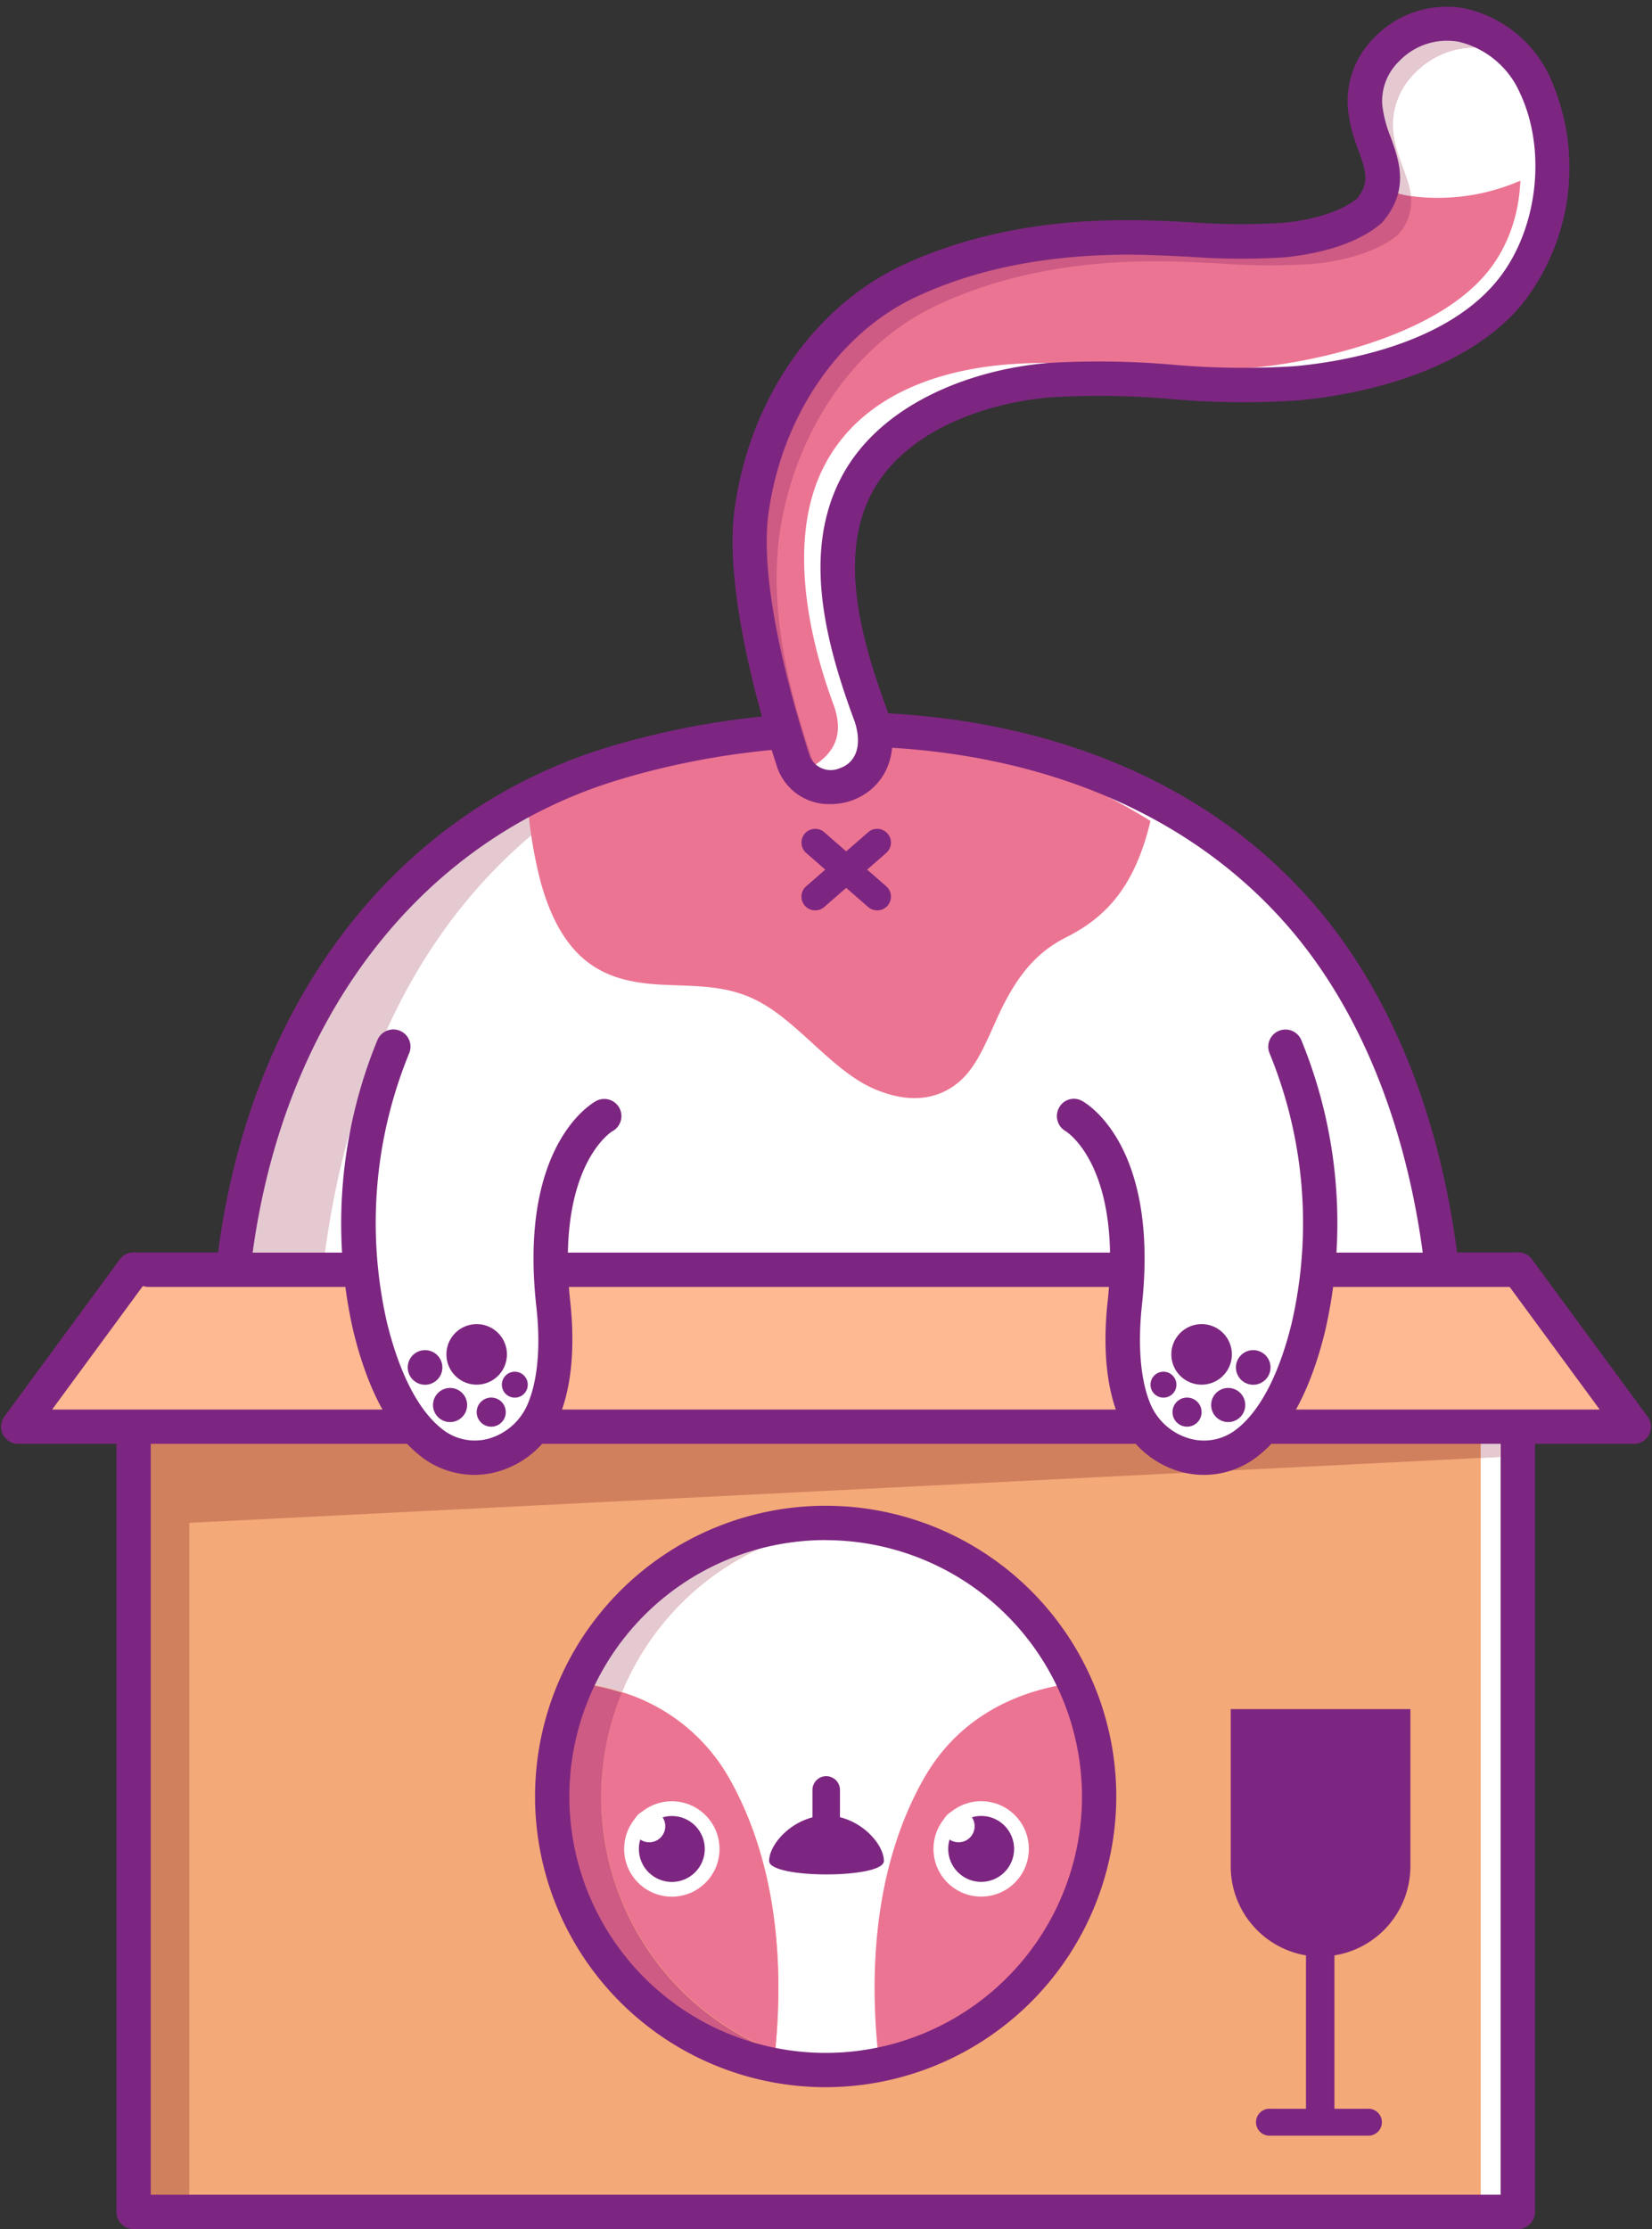 <svg xmlns="http://www.w3.org/2000/svg" viewBox="-0.122 -0.79 197.484 266.38"><rect x="-0.122" y="-0.79" width="197.484" height="266.38" fill="#333333" stroke="none"/><title>Depositphotos_117005002_06</title><g data-name="Layer 2"><g data-name="Layer 20"><path fill="#f4a978" d="M15.85 150.93h165.47v112.6H15.85z"/><path fill="#fff" d="M176.89 150.93v19.21h2.33v3.17l-2.33.12v90.11h4.43V150.93h-4.43z"/><path fill="#d1805d" d="M16.21 150.93h6.3v112.6h-6.3z"/><path d="M181.32 265.59H15.85a2.05 2.05 0 0 1-2.05-2.05V150.93a2.05 2.05 0 0 1 2.05-2.05h165.47a2.05 2.05 0 0 1 2.05 2.05v112.6a2.05 2.05 0 0 1-2.05 2.06zM17.9 261.48h161.37V153H17.9z" fill="#7d2681"/><path d="M172.17 150.44c-4.28-36.23-25.33-63.63-72.18-63.63s-67.89 27.4-72.17 63.63z" fill="#fff"/><path d="M27.84 150.2c3.5.63 7 1.23 10.51 1.68 3.25-29 16.12-52.66 42.63-63.34-33.58 6.52-49.43 30.87-53.14 61.66z" fill="#e4c9d1"/><path d="M64.57 104.83c2.8 9.84 8.12 11.57 13.61 12 4.13.3 8.27-.11 12.29 2 4.81 2.48 8.9 8.3 13.79 10.45 3.25 1.43 7 1.88 10.15-.69 2.12-1.74 3.24-4.56 4.68-7.74 2.34-5.17 4.78-7.88 8.24-9.63 4.8-2.42 8.2-6.06 10.08-13.9-10.77-6.77-23.5-10.51-38.41-10.51-13.83 0-25.79 3.18-36 9a53.46 53.46 0 0 0 1.57 9.02z" fill="#ec7493"/><path d="M172.24 153a2.05 2.05 0 0 1-2-1.82c-1.85-16.29-7.23-30.22-15.56-40.29C135 87.17 99.94 84.51 73.87 92.39c-24.09 7.27-40.54 29-44 58.15a2.05 2.05 0 0 1-4.07-.48c3.65-30.81 21.2-53.84 46.88-61.6 27.38-8.26 64.32-5.35 85.12 19.8 8.84 10.69 14.54 25.36 16.48 42.44a2.05 2.05 0 0 1-1.81 2.27z" fill="#7d2681"/><path d="M97.33 108a1.64 1.64 0 0 1-1.08-2.88l7.41-6.46a1.64 1.64 0 1 1 2.16 2.48l-7.41 6.46a1.64 1.64 0 0 1-1.08.4z" fill="#7d2681"/><path d="M104.74 108a1.64 1.64 0 0 1-1.08-.4l-7.41-6.46a1.64 1.64 0 1 1 2.16-2.48l7.41 6.46a1.64 1.64 0 0 1-1.08 2.88z" fill="#7d2681"/><path d="M163.7 21.31l-.15-.45c.05.14.1.29.15.45z" fill="#fff"/><path d="M163.27 19.8l-.06-.29z" fill="#fff"/><path d="M179.73 11.09c.27.22.52.46.77.7-.24-.25-.5-.48-.77-.7z" fill="#fff"/><path d="M163.55 20.85q-.16-.52-.28-1.05c.09.36.18.71.28 1.05z" fill="#cd5b83"/><path d="M163.21 19.51a10.12 10.12 0 0 1-.18-1.2 10.06 10.06 0 0 0 .18 1.2z" fill="#cd5b83"/><path d="M163.87 21.8l-.17-.5z" fill="#cd5b83"/><path d="M180.51 11.79l.08.08z" fill="#cd5b83"/><path d="M183.37 9.46c-3.29-7-11.58-10.25-17.72-4.36A8.63 8.63 0 0 0 163 12c.37 4.71 4.28 8.07.56 12.46-2.66 2.23-6.93 3.19-10.31 3.5a80.59 80.59 0 0 1-11.05-.07c-2.37-.12-4.81-.24-7.31-.25-10-.05-18.94 1.72-26.5 5.28-10.51 5-17.14 16.06-18.71 27.36-1.39 10 1.6 20.71 5 30 0 .08 1.83 1.1 4 2.32 1.51-.2 3-.44 4.52-.78 1.66-1.66 1.9-3.92.79-6.94-3-8.17-6.07-18.61-2.13-27 4.07-8.65 14.6-12.52 23.37-13.26 9.9-.83 19.64 1.27 29.54.38 6.84-.62 18.85-3 25.36-10.68a24.27 24.27 0 0 0 3.24-24.86z" fill="#ec7493"/><path d="M165.06 21.62c.45-2.08-.44-4-1.19-6.16.74 2.13 1.64 4.08 1.19 6.16z" fill="#fff"/><path d="M169 7.94a8.63 8.63 0 0 0-2.61 6.86c.23 2.95 1.85 5.37 2.12 7.84a24.71 24.71 0 0 0 16.9-3.9 22.56 22.56 0 0 0-2.06-9.29 14.06 14.06 0 0 0-2.79-3.94c.25.25.5.52.74.79A9.94 9.94 0 0 0 169 7.94z" fill="#fff"/><path d="M111.82 35.72c7.55-3.56 16.47-5.33 26.5-5.28 2.5 0 4.95.14 7.31.25a80.59 80.59 0 0 0 11.05.07c3.38-.3 7.65-1.27 10.31-3.5a5.81 5.81 0 0 0 1.55-4.62 14.53 14.53 0 0 1-3.48-1 6.38 6.38 0 0 1-1.46 2.8c-2.66 2.23-6.93 3.19-10.31 3.5a80.59 80.59 0 0 1-11.05-.07c-2.37-.12-4.81-.24-7.31-.25-10-.05-18.94 1.72-26.5 5.28-10.51 5-17.14 16.06-18.71 27.36-1.39 10 1.6 20.71 5 30 0 .07 1.31.81 3 1.77-3.27-9.08-6-19.32-4.65-29 1.6-11.25 8.23-22.36 18.75-27.31z" fill="#cd5b83"/><path d="M168.54 22.65c-.27-2.48-1.89-4.9-2.12-7.84A8.63 8.63 0 0 1 169 7.94a9.94 9.94 0 0 1 12.28-1.63c-.24-.28-.48-.54-.74-.79l-.08-.08c-.25-.25-.51-.48-.77-.7h-.06a11.84 11.84 0 0 0-3.49-2l-.31-.11c-.23-.08-.47-.14-.7-.2l-.44-.1-.65-.11-.54-.05h-1.37l-.57.05a9.39 9.39 0 0 0-.94.16l-.43.12c-.25.07-.5.15-.75.24l-.45.18q-.37.16-.73.35l-.43.24c-.26.15-.51.32-.76.5l-.36.25a12.46 12.46 0 0 0-1.09.93A8.63 8.63 0 0 0 163 12a10.13 10.13 0 0 0 .18 1.2l.06.29c.08.36.17.71.28 1.05l.15.45.17.5c.75 2.14 1.64 4.09 1.19 6.16a14.53 14.53 0 0 0 3.51 1z" fill="#e4c9d1"/><path d="M183.37 9.46c-2-4.2-5.81-7-9.87-7.36a13.67 13.67 0 0 1 4.68 5.5c4.57 7.53 4.89 17.75-.66 24.33-6.5 7.71-21.05 10.61-27.89 11.23-9.9.89-19.64-1.22-29.54-.38-8.78.74-17.91 4.1-22 12.75-3.94 8.38-1.62 19.64 1.4 27.8 1.43 3.87 0 6.2-3.2 7.89l2.42 1.38c1.48-.2 3-.43 4.43-.76 1.71-1.66 2-3.92.88-7-3-8.17-6.07-18.61-2.13-27 4.07-8.65 14.6-12.52 23.37-13.26 9.9-.83 19.64 1.27 29.54.38 6.84-.62 18.85-3 25.36-10.68a24.27 24.27 0 0 0 3.21-24.82z" fill="#fff"/><path d="M99.19 95.3a6.53 6.53 0 0 1-6.37-4.3c-2-6.1-6.46-21.32-5.12-31 1.78-13 9.39-24 19.85-29 7.83-3.69 17-5.53 27.38-5.48 2.5 0 4.93.13 7.29.25a79.44 79.44 0 0 0 10.88.08c3.87-.35 7.16-1.41 9-2.91 1.5-1.86 1.11-3.19.11-5.93a18.27 18.27 0 0 1-1.21-4.89 10.75 10.75 0 0 1 3.24-8.5A12 12 0 0 1 174.91.2a14.66 14.66 0 0 1 10.32 8.38 26.33 26.33 0 0 1-3.48 27.08c-7.41 8.78-21.17 10.9-26.74 11.4a98.5 98.5 0 0 1-15.22-.17 97.43 97.43 0 0 0-14.33-.2c-8.06.68-18 4.21-21.69 12.09-3.54 7.53-.88 17.07 2.2 25.4 1.84 5.82-.9 9.57-4.42 10.74a7.44 7.44 0 0 1-2.36.38zm-2.49-5.68a2.71 2.71 0 0 0 3.54 1.4c2-.68 2.71-2.74 1.83-5.52-3.34-9-6.22-19.58-2-28.48 4.45-9.46 15.86-13.66 25.06-14.43a101.15 101.15 0 0 1 14.93.2 95.91 95.91 0 0 0 14.6.18c5.07-.46 17.55-2.34 24-10 5-5.91 6.23-15.65 2.9-22.68a10.7 10.7 0 0 0-7.35-6.1 7.94 7.94 0 0 0-7.09 2.35 6.6 6.6 0 0 0-2 5.22 14.59 14.59 0 0 0 1 3.82c1 2.8 2.3 6.29-.94 10.13a1.94 1.94 0 0 1-.25.25c-3.41 2.86-8.64 3.71-11.45 4a81.69 81.69 0 0 1-11.32-.06c-2.44-.12-4.83-.24-7.24-.26-9.73 0-18.33 1.66-25.61 5.09-9.23 4.35-15.96 14.27-17.56 25.79-1.22 8.78 3.05 23.25 4.95 29.1z" fill="#7d2681"/><path d="M80.31 186.79a32.87 32.87 0 0 0-8.83 8.83 32.87 32.87 0 0 1 8.83-8.83z" fill="#fff"/><path d="M69.58 228.94a32.67 32.67 0 0 0 1.72 3 32.69 32.69 0 0 1-1.72-3z" fill="#fff"/><path d="M101.51 181.35a32.7 32.7 0 0 0-27.29 20.08 22.18 22.18 0 0 1 12.83 10.31c5.51 9.71 6.6 21.56 5.49 32.59a32.54 32.54 0 0 0 9 2.1c-1 .09-1.94.15-2.93.15a32.56 32.56 0 0 1-11-1.93 32.67 32.67 0 1 0 13.9-63.3z" fill="#fff"/><path d="M87.61 244.66a32.56 32.56 0 0 0 11 1.93c1 0 2-.06 2.93-.15a32.54 32.54 0 0 1-9-2.1c0 .47-.09.94-.15 1.4a83.98 83.98 0 0 1-4.78-1.08z" fill="#fff"/><path d="M101.51 181.35c-1-.09-1.94-.15-2.93-.15a32.54 32.54 0 0 0-18.28 5.58 32.07 32.07 0 0 0-11.41 13.49 29.2 29.2 0 0 1 5.33 1.16 32.7 32.7 0 0 1 27.29-20.08z" fill="#e4c9d1"/><path d="M67.34 204.28l.07-.22z" fill="#fff"/><path d="M69.58 228.94a32.69 32.69 0 0 0 1.72 3 4.76 4.76 0 0 0-1.72-3z" fill="#fff"/><path d="M71.3 231.89a5.58 5.58 0 0 1 .1.69c.35 6.22 8 9.94 16.21 12.08a32.75 32.75 0 0 1-16.31-12.77z" fill="#ec7493"/><path d="M68.56 200.22c0 .1 0 .2-.06.31-.35 1.19-.72 2.36-1.09 3.53a32.39 32.39 0 0 1 1.49-3.78z" fill="#ec7493"/><path fill="#d1805d" d="M19.36 170.14v11.21l157.53-7.92v-3.29H19.36z"/><path fill="#e4c9d1" d="M179.22 170.14h-2.33v3.29l2.33-.12v-3.17z"/><path d="M65.89 213.89a32.67 32.67 0 0 1 1.44-9.62c-.86 2.72-1.72 5.41-2.34 8.13a4.9 4.9 0 0 1 .6 2.42 41 41 0 0 0 1.68 13 5.48 5.48 0 0 1 2.3 1.07c-.4-.76-.78-1.53-1.12-2.32a32.58 32.58 0 0 1-2.56-12.68z" fill="#ec7493"/><path d="M68.46 226.62c.34.79.72 1.56 1.12 2.32-.39-.76-.78-1.53-1.12-2.32z" fill="#ec7493"/><path d="M92.54 244.33c1.11-11 0-22.88-5.48-32.59a22.18 22.18 0 0 0-12.83-10.31 32.65 32.65 0 0 0 18.32 42.9z" fill="#ec7493"/><path d="M71.3 231.89a32.75 32.75 0 0 0 16.31 12.77 32.75 32.75 0 0 1-16.31-12.77z" fill="#ec7493"/><path d="M68.46 226.62c.34.79.72 1.56 1.12 2.32a4.76 4.76 0 0 1 1.72 3 32.75 32.75 0 0 0 16.31 12.77c1.59.41 3.2.78 4.78 1.08l.15-1.4a32.65 32.65 0 0 1-18.32-42.9 29.2 29.2 0 0 0-5.33-1.16 32.39 32.39 0 0 0-1.49 3.78l-.07.22a32.78 32.78 0 0 0 1.13 22.34z" fill="#cd5b83"/><path d="M128.85 200.25c-7.73.89-14.52 4.42-18.53 11.49-6 10.56-6.77 23.66-5.16 35.48h.2a59.14 59.14 0 0 0 19-11.85 4.59 4.59 0 0 1 2.37-3.37c3.46-2 3.93-9 4.41-12.62a51.74 51.74 0 0 0 .3-9.79c-.77-3.15-1.75-6.22-2.59-9.34z" fill="#ec7493"/><path d="M91.82 221.6c0-2.14 3.07-5.43 6.86-5.43s6.86 3.29 6.86 5.43-13.72 2.14-13.72 0z" fill="#7d2681"/><path d="M98.68 219.33a1.64 1.64 0 0 1-1.68-1.64v-4.58a1.64 1.64 0 1 1 3.29 0v4.58a1.64 1.64 0 0 1-1.61 1.64z" fill="#7d2681"/><circle cx="117.17" cy="220.16" r="5.7" transform="rotate(-45 117.163 220.16)" fill="#fff"/><circle cx="117.17" cy="220.16" r="3.94" transform="rotate(-45 117.163 220.16)" fill="#7d2681"/><circle cx="114.46" cy="217.45" r="1.92" transform="rotate(-45 114.457 217.44)" fill="#fff"/><circle cx="80.19" cy="220.16" r="5.7" transform="rotate(-45 80.194 220.162)" fill="#fff"/><circle cx="80.19" cy="220.16" r="3.94" transform="rotate(-45 80.194 220.162)" fill="#7d2681"/><circle cx="77.48" cy="217.45" r="1.92" transform="rotate(-45 77.476 217.438)" fill="#fff"/><path fill="#ffb992" d="M181.32 150.93H15.85L2.05 169.7h193.07l-13.8-18.77z"/><path d="M98.58 248.63a34.74 34.74 0 1 1 34.74-34.74 34.78 34.78 0 0 1-34.74 34.74zm0-65.38a30.64 30.64 0 1 0 30.64 30.64 30.67 30.67 0 0 0-30.64-30.63z" fill="#7d2681"/><path d="M181.32 153H17.63a2.05 2.05 0 1 1 0-4.1h163.69a2.05 2.05 0 0 1 0 4.1z" fill="#7d2681"/><path d="M195.12 171.75H2.05a2.05 2.05 0 0 1-1.65-3.26l13.79-18.77a2.05 2.05 0 0 1 3.31 2.43l-11.39 15.5h185l-11.39-15.5a2.05 2.05 0 0 1 3.31-2.43l13.8 18.77a2.05 2.05 0 0 1-1.65 3.27z" fill="#7d2681"/><path d="M72.16 132.59l-25.31-8.3a55.34 55.34 0 0 0-2.74 33.52c1.16 4.72 3.33 10.7 7.33 13.81 4.71 3.67 11.28 1.39 13.47-3.93 1.55-3.76 1.58-8.54 1.18-12.48-2.09-18.34 6.07-22.62 6.07-22.62z" fill="#fff"/><path d="M56.6 175.46a10.43 10.43 0 0 1-6.42-2.22c-3.61-2.81-6.32-7.83-8.06-14.94A57.66 57.66 0 0 1 45 123.49a2.05 2.05 0 0 1 3.79 1.59 53.39 53.39 0 0 0-2.64 32.23c1.5 6.1 3.78 10.49 6.59 12.68a6.25 6.25 0 0 0 5.55 1.14A7.23 7.23 0 0 0 63 166.9c1.46-3.55 1.37-8.2 1-11.48-2.19-19.49 6.77-24.45 7.16-24.65a2.05 2.05 0 1 1 1.91 3.63s-6.83 4.12-5 20.58c.39 3.76.47 9.14-1.32 13.49a11.35 11.35 0 0 1-7.51 6.64 10.58 10.58 0 0 1-2.64.35z" fill="#7d2681"/><circle cx="50.69" cy="162.62" r="2.07" fill="#7d2681"/><circle cx="53.68" cy="167.11" r="2.04" fill="#7d2681"/><circle cx="61.42" cy="164.68" r="1.55" fill="#7d2681"/><circle cx="56.86" cy="161.06" r="3.62" fill="#7d2681"/><circle cx="58.6" cy="167.96" r="1.74" fill="#7d2681"/><path d="M128.24 132.59l25.31-8.3a55.34 55.34 0 0 1 2.74 33.52c-1.16 4.72-3.33 10.7-7.33 13.81-4.71 3.67-11.28 1.39-13.47-3.93-1.55-3.76-1.58-8.54-1.18-12.48 2.06-18.34-6.07-22.62-6.07-22.62z" fill="#fff"/><path d="M143.8 175.46a10.55 10.55 0 0 1-2.7-.35 11.36 11.36 0 0 1-7.52-6.64c-1.79-4.34-1.71-9.72-1.32-13.47 1.85-16.48-4.95-20.58-5-20.62a2.07 2.07 0 0 1-.79-2.78 2 2 0 0 1 2.74-.84c.38.2 9.34 5.16 7.15 24.67-.33 3.26-.43 7.92 1 11.46a7.23 7.23 0 0 0 4.77 4.24 6.28 6.28 0 0 0 5.57-1.13c2.82-2.19 5.1-6.58 6.59-12.68a53.38 53.38 0 0 0-2.64-32.23 2.05 2.05 0 1 1 3.79-1.59 57.64 57.64 0 0 1 2.84 34.8c-1.74 7.11-4.46 12.14-8.06 14.94a10.42 10.42 0 0 1-6.42 2.22z" fill="#7d2681"/><circle cx="149.69" cy="162.62" r="2.07" fill="#7d2681"/><circle cx="146.7" cy="167.11" r="2.04" fill="#7d2681"/><circle cx="138.96" cy="164.68" r="1.55" fill="#7d2681"/><circle cx="143.52" cy="161.06" r="3.62" fill="#7d2681"/><circle cx="141.78" cy="167.96" r="1.74" fill="#7d2681"/><path d="M147 203.45v18.83a10.79 10.79 0 0 0 9 10.6v18.33h-4.24a1.61 1.61 0 1 0 0 3.21h11.83a1.61 1.61 0 0 0 0-3.21h-4.19v-18.33a10.79 10.79 0 0 0 9.08-10.61v-18.82z" fill="#7d2681"/></g></g></svg>